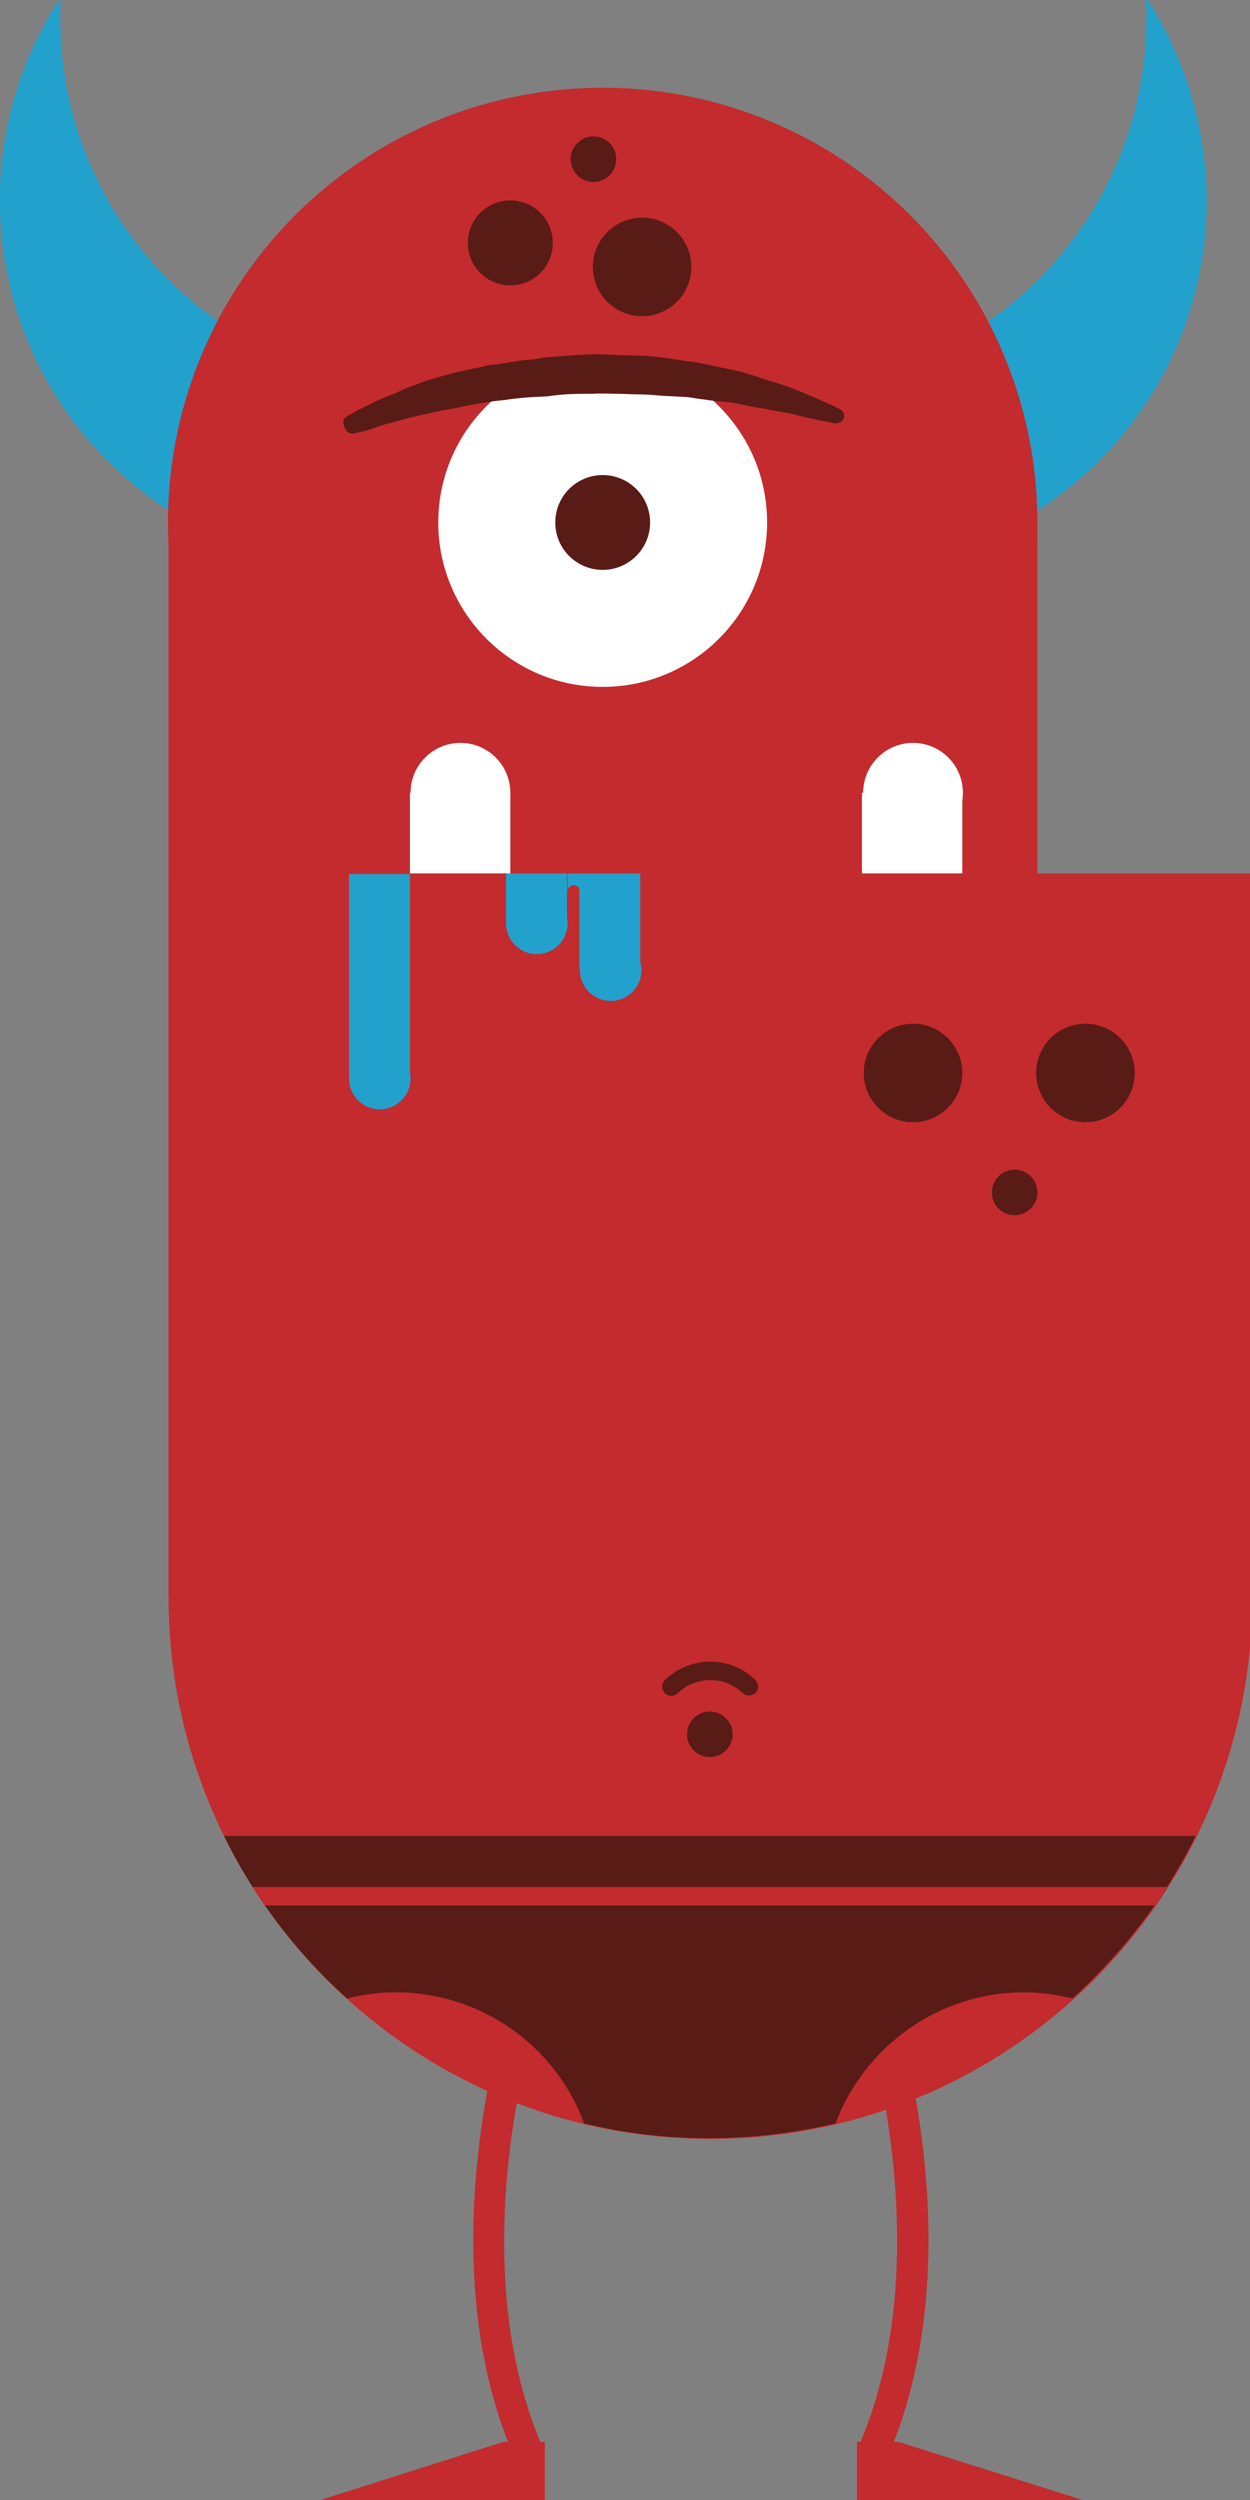 <?xml version="1.0" encoding="UTF-8" standalone="no"?>
<!-- Generator: Adobe Illustrator 17.1.0, SVG Export Plug-In . SVG Version: 6.00 Build 0)  -->

<svg
   xmlns:dc="http://purl.org/dc/elements/1.1/"
   xmlns:cc="http://creativecommons.org/ns#"
   xmlns:rdf="http://www.w3.org/1999/02/22-rdf-syntax-ns#"
   xmlns:svg="http://www.w3.org/2000/svg"
   xmlns="http://www.w3.org/2000/svg"
   xmlns:xlink="http://www.w3.org/1999/xlink"
   xmlns:sodipodi="http://sodipodi.sourceforge.net/DTD/sodipodi-0.dtd"
   xmlns:inkscape="http://www.inkscape.org/namespaces/inkscape"
   version="1.1"
   id="Layer_1"
   x="0px"
   y="0px"
   viewBox="0 0 203 406"
   enable-background="new 0 0 960 560"
   xml:space="preserve"
   inkscape:version="0.48.4 r9939"
   width="100%"
   height="100%"
   sodipodi:docname="other.svg"><rect x="0" y="0" width="203" height="406" fill="#808080" stroke="none"/><defs
   id="defs155" /><sodipodi:namedview
   pagecolor="#ffffff"
   bordercolor="#666666"
   borderopacity="1"
   objecttolerance="10"
   gridtolerance="10"
   guidetolerance="10"
   inkscape:pageopacity="0"
   inkscape:pageshadow="2"
   inkscape:window-width="1536"
   inkscape:window-height="803"
   id="namedview153"
   showgrid="false"
   inkscape:showpageshadow="false"
   inkscape:zoom="0.84263558"
   inkscape:cx="247.8651"
   inkscape:cy="249.41508"
   inkscape:window-x="-8"
   inkscape:window-y="-8"
   inkscape:window-maximized="1"
   inkscape:current-layer="Layer_1" />
<g
   id="g3"
   transform="translate(-388.324,-64.15)">
	<g
   id="g5">
		<path
   d="M 574.4,63.7 C 574.5,64.8 574.5,66 574.5,67.1 574.5,100.3 547.7,127.1 514.5,127.1 493.6,127.1 475.1,116.3 464.4,100 466.2,131.6 492.3,156.6 524.3,156.6 557.5,156.6 584.3,129.8 584.3,96.6 584.2,84.5 580.6,73.1 574.4,63.7 z"
   id="path7"
   inkscape:connector-curvature="0"
   style="fill:#22a1cd" />
	</g>
	<g
   id="g9">
		<path
   d="M 398.2,63.7 C 398.1,64.8 398.1,66 398.1,67.1 398.1,100.3 424.9,127.1 458.1,127.1 479,127.1 497.5,116.3 508.2,100 506.4,131.6 480.3,156.6 448.3,156.6 415.1,156.6 388.3,129.8 388.3,96.6 388.3,84.5 392,73.1 398.2,63.7 z"
   id="path11"
   inkscape:connector-curvature="0"
   style="fill:#22a1cd" />
	</g>
	<g
   id="g13">
		<circle
   cx="486.2"
   cy="149"
   r="70.6"
   id="circle15"
   d="M 556.8,149 C 556.8,187.991 525.191,219.6 486.2,219.6 447.209,219.6 415.6,187.991 415.6,149 415.6,110.009 447.209,78.4 486.2,78.4 525.191,78.4 556.8,110.009 556.8,149 z"
   sodipodi:cx="486.20001"
   sodipodi:cy="149"
   sodipodi:rx="70.599998"
   sodipodi:ry="70.599998"
   style="fill:#c32b2e" />
	</g>
	<g
   id="g17">
		<rect
   x="415.7"
   y="149"
   width="141.1"
   height="114.2"
   id="rect19"
   style="fill:#c32b2e" />
	</g>
	<g
   id="g21">
		<circle
   cx="463.1"
   cy="192.9"
   r="8.1"
   id="circle23"
   d="M 471.2,192.9 C 471.2,197.374 467.574,201 463.1,201 458.627,201 455,197.374 455,192.9 455,188.426 458.627,184.8 463.1,184.8 467.574,184.8 471.2,188.426 471.2,192.9 z"
   sodipodi:cx="463.10001"
   sodipodi:cy="192.89999"
   sodipodi:rx="8.1000004"
   sodipodi:ry="8.1000004"
   style="fill:#ffffff" />
	</g>
	<g
   id="g25">
		<rect
   x="454.9"
   y="192.9"
   width="16.3"
   height="13.1"
   id="rect27"
   style="fill:#ffffff" />
	</g>
	<g
   id="g29">
		<circle
   cx="536.6"
   cy="192.9"
   r="8.1"
   id="circle31"
   d="M 544.7,192.9 C 544.7,197.374 541.073,201 536.6,201 532.126,201 528.5,197.374 528.5,192.9 528.5,188.426 532.126,184.8 536.6,184.8 541.073,184.8 544.7,188.426 544.7,192.9 z"
   sodipodi:cx="536.59998"
   sodipodi:cy="192.89999"
   sodipodi:rx="8.1000004"
   sodipodi:ry="8.1000004"
   style="fill:#ffffff" />
	</g>
	<g
   id="g33">
		<rect
   x="528.3"
   y="192.9"
   width="16.3"
   height="13.1"
   id="rect35"
   style="fill:#ffffff" />
	</g>
	<g
   id="g37">
		<rect
   x="415.7"
   y="206"
   width="175.9"
   height="117.5"
   id="rect39"
   style="fill:#c32b2e" />
	</g>
	<g
   id="g41">
		<path
   d="M 415.7,206 V 323.5 C 415.7,372.1 455.1,411.5 503.7,411.5 552.3,411.5 591.7,372.1 591.7,323.5 V 206 L 415.7,206 415.7,206 z"
   id="path43"
   inkscape:connector-curvature="0"
   style="fill:#c32b2e" />
	</g>
	<g
   id="g45">
		<circle
   cx="486.2"
   cy="149"
   r="26.7"
   id="circle47"
   d="M 512.9,149 C 512.9,163.746 500.946,175.7 486.2,175.7 471.454,175.7 459.5,163.746 459.5,149 459.5,134.254 471.454,122.3 486.2,122.3 500.946,122.3 512.9,134.254 512.9,149 z"
   sodipodi:cx="486.20001"
   sodipodi:cy="149"
   sodipodi:rx="26.700001"
   sodipodi:ry="26.700001"
   style="fill:#ffffff" />
	</g>
	<g
   id="g49">
		<circle
   cx="486.2"
   cy="149"
   r="7.7"
   id="circle51"
   d="M 493.9,149 C 493.9,153.253 490.453,156.7 486.2,156.7 481.947,156.7 478.5,153.253 478.5,149 478.5,144.747 481.947,141.3 486.2,141.3 490.453,141.3 493.9,144.747 493.9,149 z"
   sodipodi:cx="486.20001"
   sodipodi:cy="149"
   sodipodi:rx="7.6999998"
   sodipodi:ry="7.6999998"
   style="fill:#591b16" />
	</g>
	<g
   id="g53">
		<g
   id="g55">
			<path
   d="M 444.6,131.8 C 444.6,131.8 444.8,131.7 445.5,131.3 446,130.9 446.8,130.6 447.8,130.1 448.8,129.6 450,129 451.5,128.4 452.2,128.2 453,127.8 453.8,127.4 454.7,127 455.5,126.8 456.4,126.4 458.2,125.7 460.3,125.2 462.4,124.6 463.5,124.4 464.6,124.1 465.7,123.9 466.3,123.8 466.8,123.7 467.4,123.5 468,123.4 468.6,123.3 469.2,123.3 470.4,123.1 471.6,122.9 472.9,122.7 474.1,122.6 475.3,122.5 476.7,122.2 479.3,122 481.8,121.8 484.4,121.7 485,121.7 485.7,121.7 486.4,121.7 L 488.4,121.8 C 489.7,121.8 491,121.9 492.3,121.9 494.9,122 497.3,122.4 499.8,122.8 502.2,123 504.5,123.7 506.7,124.1 508.9,124.5 510.9,125.2 512.7,125.8 514.5,126.4 516.2,126.8 517.7,127.5 519.2,128.1 520.4,128.6 521.5,129.1 523.6,130 524.7,130.6 524.7,130.6 525.3,130.8 525.6,131.6 525.3,132.2 525.1,132.7 524.4,132.9 524,132.9 H 523.9 C 523.9,132.9 522.7,132.7 520.5,132.2 519.4,132 518.2,131.7 516.7,131.3 516.3,131.2 516,131.2 515.6,131.1 515.2,131 514.7,131 514.4,130.9 513.5,130.8 512.7,130.5 511.7,130.4 509.9,130.2 507.9,129.5 505.8,129.4 504.7,129.3 503.7,129.2 502.5,129 501.4,128.9 500.3,128.6 499.1,128.6 498,128.5 496.8,128.5 495.6,128.4 494.4,128.3 493.3,128.2 492.1,128.2 490.9,128.2 489.7,128.1 488.4,128.1 487.2,128.1 486,128 484.7,128.1 482.3,128.1 479.8,128.1 477.4,128.5 476.2,128.6 475,128.6 473.9,128.7 472.7,128.8 471.6,128.9 470.4,129.1 468.1,129.3 465.9,129.7 463.8,130.1 461.7,130.6 459.8,130.8 457.9,131.3 457,131.5 456.1,131.7 455.3,131.9 454.4,132.1 453.7,132.3 453,132.5 451.5,132.9 450.3,133.2 449.2,133.6 448.2,134 447.4,134.2 446.9,134.3 446.4,134.4 446,134.5 446,134.5 445.4,134.7 444.7,134.5 444.4,133.8 443.9,132.8 444,132.2 444.6,131.8 L 444.6,131.8 z"
   id="path57"
   inkscape:connector-curvature="0"
   style="fill:#591b16" />
		</g>
	</g>
	<g
   id="g59">
		<path
   d="M 471.7,462.9 C 457.4,429.4 471,388.8 471.6,387.1 L 476.3,388.7 C 476.2,389.1 462.7,429.2 476.2,461 L 471.7,462.9 z"
   id="path61"
   inkscape:connector-curvature="0"
   style="fill:#c32b2e" />
	</g>
	<g
   id="g63">
		<polygon
   points="470.1,460.7 476.8,460.7 476.8,470.3 439.9,470.3 "
   id="polygon65"
   style="fill:#c32b2e" />
	</g>
	<g
   id="g67">
		<path
   d="M 532.6,462.9 528,460.9 C 541.5,429.1 528.1,389 527.9,388.6 L 532.6,387 C 533.3,388.8 546.9,429.4 532.6,462.9 z"
   id="path69"
   inkscape:connector-curvature="0"
   style="fill:#c32b2e" />
	</g>
	<g
   id="g71">
		<polygon
   points="534.2,460.7 527.5,460.7 527.5,470.3 564.6,470.3 "
   id="polygon73"
   style="fill:#c32b2e" />
	</g>
	<g
   id="g75">
		<circle
   cx="471.2"
   cy="103.6"
   r="6.9"
   id="circle77"
   d="M 478.1,103.6 C 478.1,107.411 475.011,110.5 471.2,110.5 467.389,110.5 464.3,107.411 464.3,103.6 464.3,99.789 467.389,96.7 471.2,96.7 475.011,96.7 478.1,99.789 478.1,103.6 z"
   sodipodi:cx="471.20001"
   sodipodi:cy="103.6"
   sodipodi:rx="6.9000001"
   sodipodi:ry="6.9000001"
   style="fill:#591b16" />
	</g>
	<g
   id="g79">
		<circle
   cx="484.7"
   cy="90"
   r="3.7"
   id="circle81"
   d="M 488.4,90 C 488.4,92.043 486.743,93.7 484.7,93.7 482.657,93.7 481,92.043 481,90 481,87.957 482.657,86.3 484.7,86.3 486.743,86.3 488.4,87.957 488.4,90 z"
   sodipodi:cx="484.70001"
   sodipodi:cy="90"
   sodipodi:rx="3.7"
   sodipodi:ry="3.7"
   style="fill:#591b16" />
	</g>
	<g
   id="g83">
		<circle
   cx="553.1"
   cy="257.8"
   r="3.7"
   id="circle85"
   d="M 556.8,257.8 C 556.8,259.843 555.143,261.5 553.1,261.5 551.057,261.5 549.4,259.843 549.4,257.8 549.4,255.757 551.057,254.1 553.1,254.1 555.143,254.1 556.8,255.757 556.8,257.8 z"
   sodipodi:cx="553.09998"
   sodipodi:cy="257.79999"
   sodipodi:rx="3.7"
   sodipodi:ry="3.7"
   style="fill:#591b16" />
	</g>
	<g
   id="g87">
		<circle
   cx="503.6"
   cy="345.8"
   r="3.7"
   id="circle89"
   d="M 507.3,345.8 C 507.3,347.843 505.643,349.5 503.6,349.5 501.557,349.5 499.9,347.843 499.9,345.8 499.9,343.757 501.557,342.1 503.6,342.1 505.643,342.1 507.3,343.757 507.3,345.8 z"
   sodipodi:cx="503.60001"
   sodipodi:cy="345.79999"
   sodipodi:rx="3.7"
   sodipodi:ry="3.7"
   style="fill:#591b16" />
	</g>
	<g
   id="g91">
		<circle
   cx="492.6"
   cy="107.5"
   r="8"
   id="circle93"
   d="M 500.6,107.5 C 500.6,111.918 497.018,115.5 492.6,115.5 488.182,115.5 484.6,111.918 484.6,107.5 484.6,103.082 488.182,99.5 492.6,99.5 497.018,99.5 500.6,103.082 500.6,107.5 z"
   sodipodi:cx="492.60001"
   sodipodi:cy="107.5"
   sodipodi:rx="8"
   sodipodi:ry="8"
   style="fill:#591b16" />
	</g>
	<g
   id="g95">
		<circle
   cx="564.6"
   cy="238.4"
   r="8"
   id="circle97"
   d="M 572.6,238.4 C 572.6,242.818 569.018,246.4 564.6,246.4 560.182,246.4 556.6,242.818 556.6,238.4 556.6,233.982 560.182,230.4 564.6,230.4 569.018,230.4 572.6,233.982 572.6,238.4 z"
   sodipodi:cx="564.59998"
   sodipodi:cy="238.39999"
   sodipodi:rx="8"
   sodipodi:ry="8"
   style="fill:#591b16" />
	</g>
	<g
   id="g99">
		<circle
   cx="536.6"
   cy="238.4"
   r="8"
   id="circle101"
   d="M 544.6,238.4 C 544.6,242.818 541.018,246.4 536.6,246.4 532.182,246.4 528.6,242.818 528.6,238.4 528.6,233.982 532.182,230.4 536.6,230.4 541.018,230.4 544.6,233.982 544.6,238.4 z"
   sodipodi:cx="536.59998"
   sodipodi:cy="238.39999"
   sodipodi:rx="8"
   sodipodi:ry="8"
   style="fill:#591b16" />
	</g>
	<g
   id="g103">
		<circle
   cx="475.5"
   cy="214.1"
   r="5"
   id="circle105"
   d="M 480.5,214.1 C 480.5,216.861 478.261,219.1 475.5,219.1 472.739,219.1 470.5,216.861 470.5,214.1 470.5,211.339 472.739,209.1 475.5,209.1 478.261,209.1 480.5,211.339 480.5,214.1 z"
   sodipodi:cx="475.5"
   sodipodi:cy="214.10001"
   sodipodi:rx="5"
   sodipodi:ry="5"
   style="fill:#22a1cd" />
	</g>
	<g
   id="g107">
		<rect
   x="470.5"
   y="206"
   width="9.9"
   height="8.1"
   id="rect109"
   style="fill:#22a1cd" />
	</g>
	<g
   id="g111">
		<circle
   cx="487.5"
   cy="221.7"
   r="5"
   id="circle113"
   d="M 492.5,221.7 C 492.5,224.461 490.261,226.7 487.5,226.7 484.739,226.7 482.5,224.461 482.5,221.7 482.5,218.939 484.739,216.7 487.5,216.7 490.261,216.7 492.5,218.939 492.5,221.7 z"
   sodipodi:cx="487.5"
   sodipodi:cy="221.7"
   sodipodi:rx="5"
   sodipodi:ry="5"
   style="fill:#22a1cd" />
	</g>
	<g
   id="g115">
		<rect
   x="482.4"
   y="206"
   width="9.9"
   height="15.5"
   id="rect117"
   style="fill:#22a1cd" />
	</g>
	<g
   id="g119">
		<circle
   cx="450"
   cy="239.3"
   r="5"
   id="circle121"
   d="M 455,239.3 C 455,242.061 452.761,244.3 450,244.3 447.239,244.3 445,242.061 445,239.3 445,236.539 447.239,234.3 450,234.3 452.761,234.3 455,236.539 455,239.3 z"
   sodipodi:cx="450"
   sodipodi:cy="239.3"
   sodipodi:rx="5"
   sodipodi:ry="5"
   style="fill:#22a1cd" />
	</g>
	<g
   id="g123">
		<rect
   x="445"
   y="206.1"
   width="9.9"
   height="33.2"
   id="rect125"
   style="fill:#22a1cd" />
	</g>
	<g
   id="g127">
		<path
   d="M 480.5,206 V 208.9 C 480.5,208.3 481,207.9 481.5,207.9 482.1,207.9 482.5,208.4 482.5,208.9 L 482.5,208.9 V 206 H 480.5 z"
   id="path129"
   inkscape:connector-curvature="0"
   style="fill:#22a1cd" />
	</g>
	<g
   id="g131">
		<path
   d="M 424.7,362.3 C 429.6,372.3 436.5,381.4 444.7,388.7 447.1,388.1 449.8,387.7 452.5,387.7 466.6,387.7 478.6,396.5 483.2,409 489.8,410.6 496.5,411.4 503.6,411.4 510.6,411.4 517.4,410.5 524,409 528.7,396.6 540.6,387.7 554.7,387.7 557.4,387.7 560,388.1 562.5,388.7 570.7,381.2 577.6,372.3 582.5,362.3 H 424.7 z"
   id="path133"
   inkscape:connector-curvature="0"
   style="fill:#591b16" />
	</g>
	<g
   id="g135">
		<path
   d="M 510,339.5 C 509.6,339.5 509.2,339.4 508.9,339.1 506.1,336.3 501.3,336.3 498.4,339.1 497.8,339.7 496.9,339.7 496.3,339.1 495.7,338.5 495.7,337.6 496.3,337 500.4,333 507,333 511,337 511.6,337.6 511.6,338.5 511,339.1 510.8,339.3 510.4,339.5 510,339.5 z"
   id="path137"
   inkscape:connector-curvature="0"
   style="fill:#591b16" />
	</g>
	<g
   id="g139">
		<g
   id="g141">
			<defs
   id="defs143">
				<path
   id="SVGID_1_"
   d="M 424.7,362.3 C 429.6,372.3 436.5,381.4 444.7,388.7 447.1,388.1 449.8,387.7 452.5,387.7 466.6,387.7 478.6,396.5 483.2,409 489.8,410.6 496.5,411.4 503.6,411.4 510.6,411.4 517.4,410.5 524,409 528.7,396.6 540.6,387.7 554.7,387.7 557.4,387.7 560,388.1 562.5,388.7 570.7,381.2 577.6,372.3 582.5,362.3 H 424.7 z"
   inkscape:connector-curvature="0" />
			</defs>
			<clipPath
   id="SVGID_2_">
				<use
   xlink:href="#SVGID_1_"
   overflow="visible"
   id="use147"
   style="overflow:visible"
   x="0"
   y="0"
   width="960"
   height="560" />
			</clipPath>
			<g
   clip-path="url(#SVGID_2_)"
   id="g149">
				<rect
   x="415.7"
   y="370.6"
   width="185.8"
   height="3"
   id="rect151"
   style="fill:#c32b2e" />
			</g>
		</g>
	</g>
</g>
</svg>